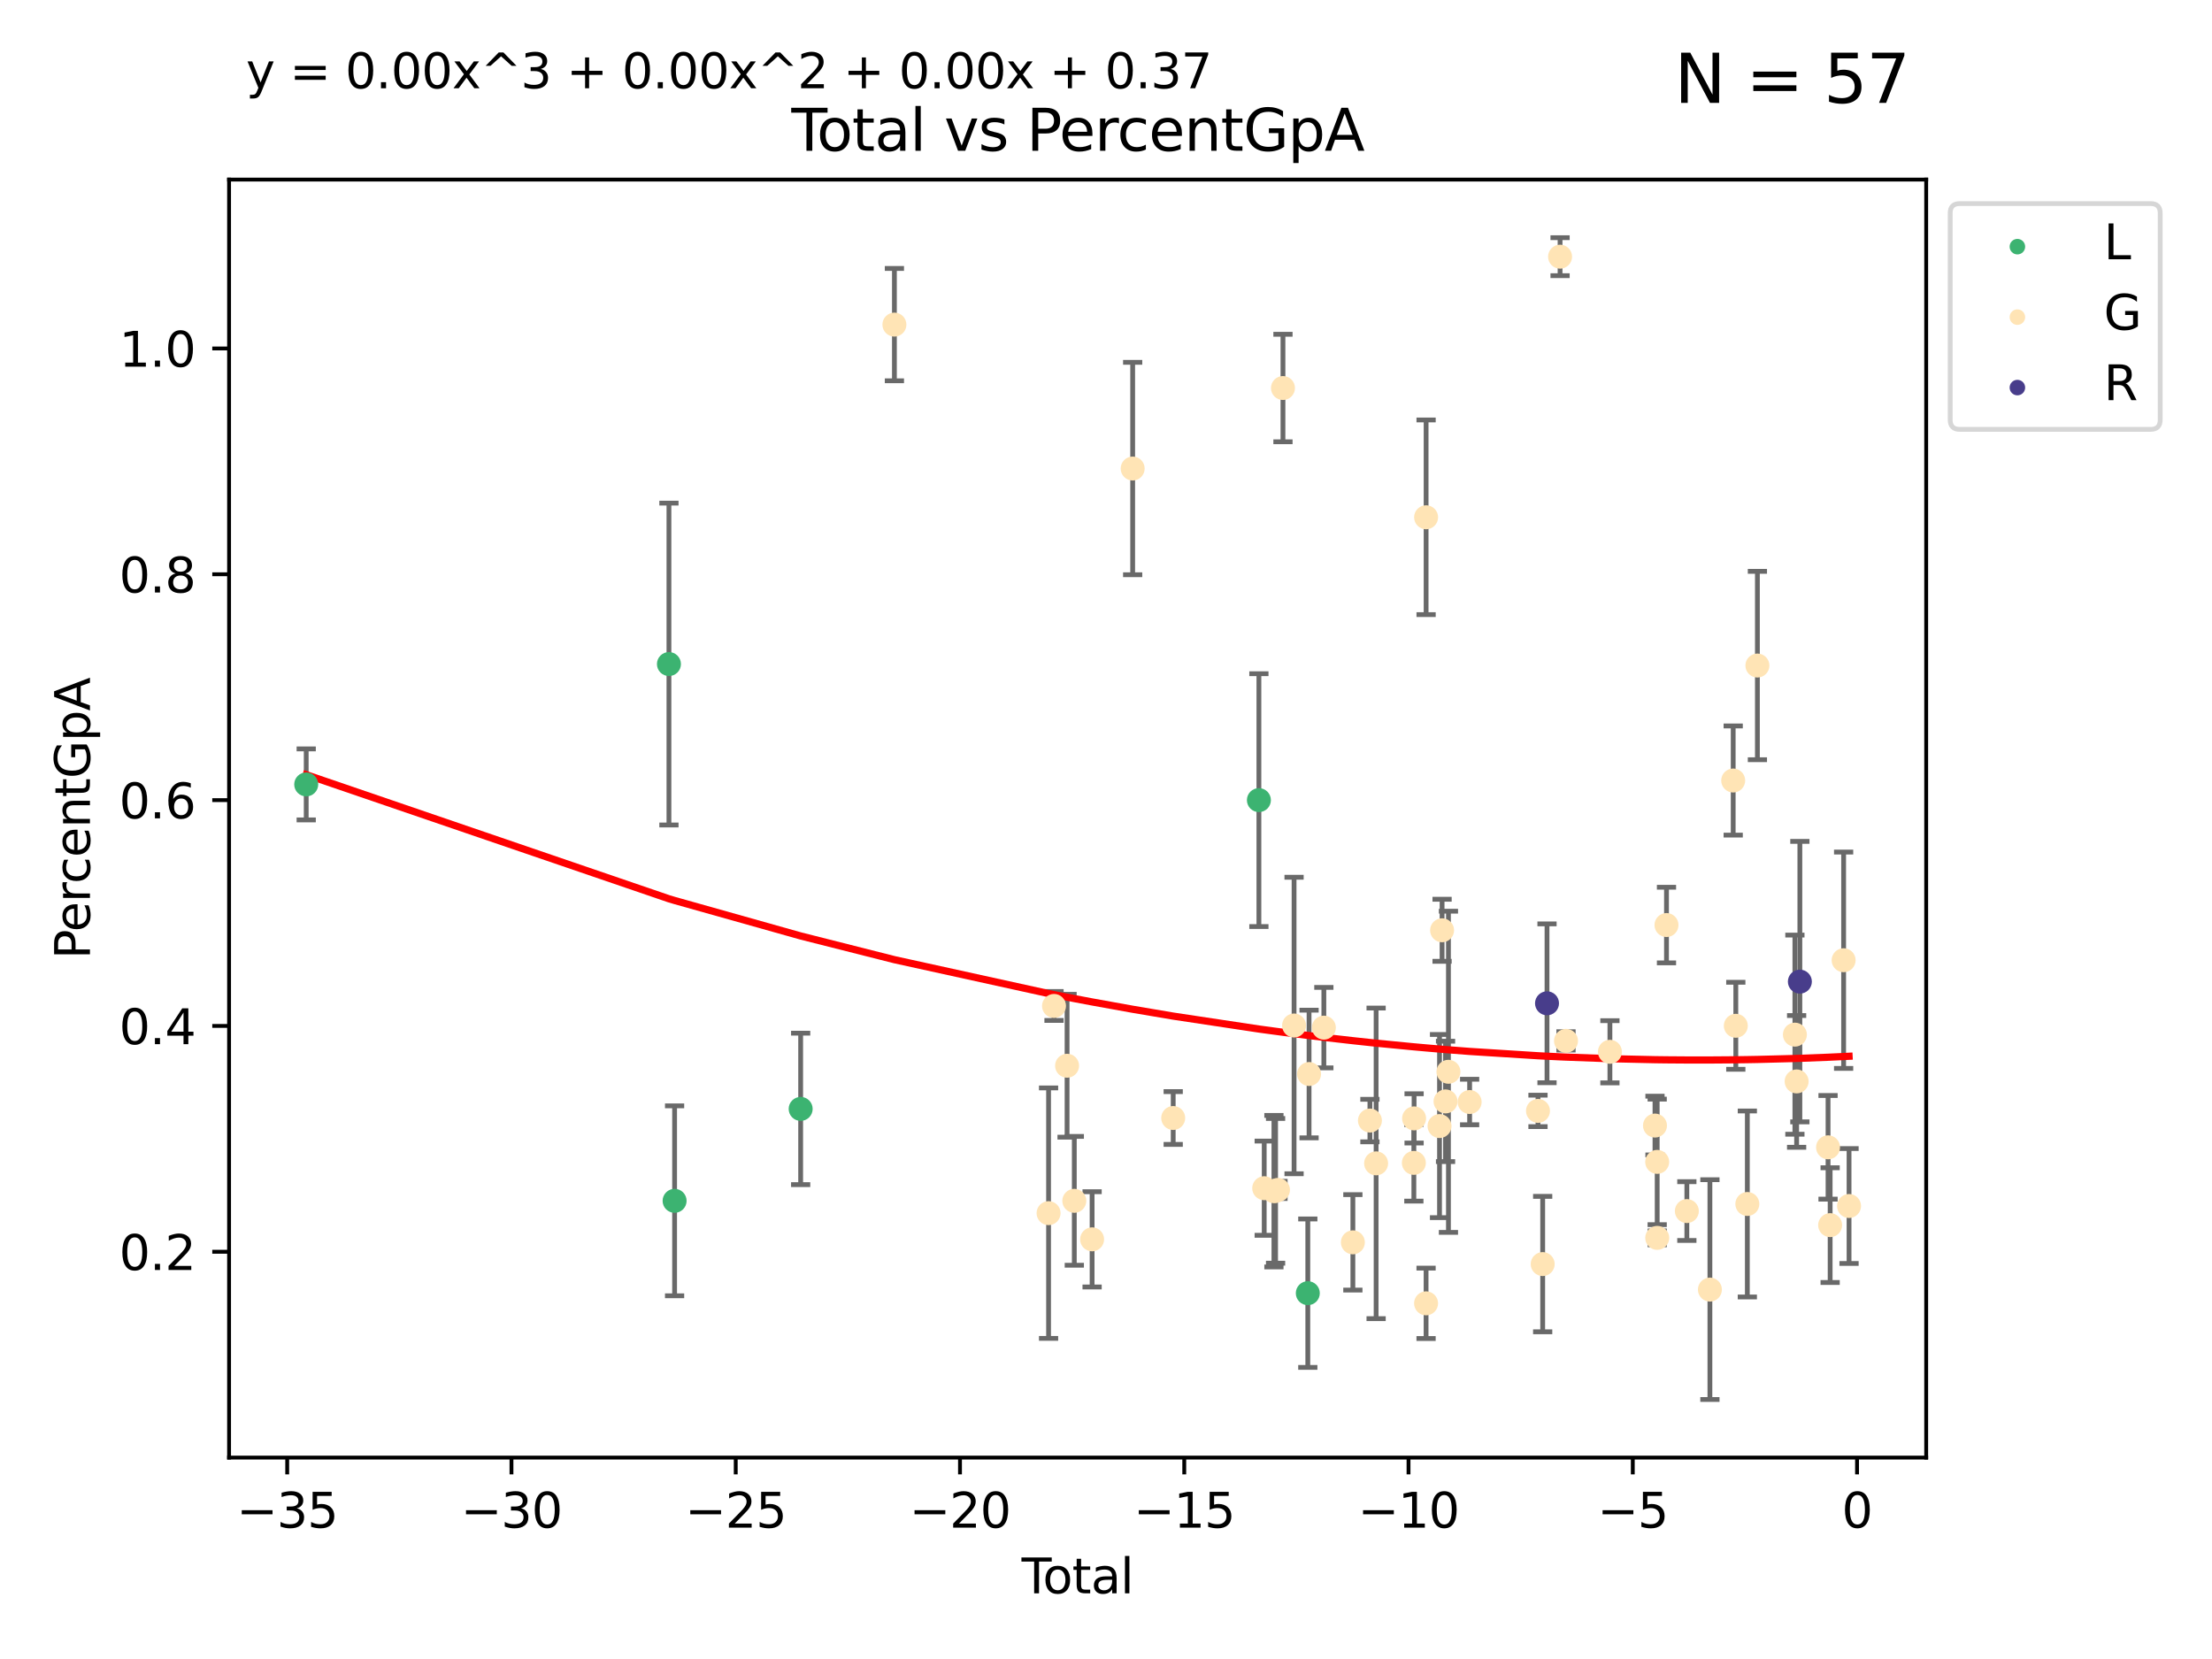 <?xml version="1.0" encoding="utf-8" standalone="no"?>
<!DOCTYPE svg PUBLIC "-//W3C//DTD SVG 1.1//EN"
  "http://www.w3.org/Graphics/SVG/1.1/DTD/svg11.dtd">
<svg xmlns:xlink="http://www.w3.org/1999/xlink" width="460.8pt" height="345.6pt" viewBox="0 0 460.8 345.6" xmlns="http://www.w3.org/2000/svg" version="1.1">
 <defs>
  <style type="text/css">*{stroke-linejoin: round; stroke-linecap: butt}</style>
 </defs>
 <g id="figure_1">
  <g id="patch_1">
   <path d="M 0 345.6 
L 460.8 345.6 
L 460.8 0 
L 0 0 
z
" style="fill: #ffffff"/>
  </g>
  <g id="axes_1">
   <g id="patch_2">
    <path d="M 47.72 303.64 
L 401.26 303.64 
L 401.26 37.411 
L 47.72 37.411 
z
" style="fill: #ffffff"/>
   </g>
   <g id="PathCollection_1">
    <defs>
     <path id="m7348d87222" d="M 0 1.118 
C 0.297 1.118 0.581 1 0.791 0.791 
C 1 0.581 1.118 0.297 1.118 0 
C 1.118 -0.297 1 -0.581 0.791 -0.791 
C 0.581 -1 0.297 -1.118 0 -1.118 
C -0.297 -1.118 -0.581 -1 -0.791 -0.791 
C -1 -0.581 -1.118 -0.297 -1.118 0 
C -1.118 0.297 -1 0.581 -0.791 0.791 
C -0.581 1 -0.297 1.118 0 1.118 
z
" style="stroke: #3cb371"/>
    </defs>
    <g clip-path="url(#p159e2eef5f)">
     <use xlink:href="#m7348d87222" x="63.79" y="163.407" style="fill: #3cb371; stroke: #3cb371"/>
     <use xlink:href="#m7348d87222" x="139.351" y="138.334" style="fill: #3cb371; stroke: #3cb371"/>
     <use xlink:href="#m7348d87222" x="140.531" y="250.154" style="fill: #3cb371; stroke: #3cb371"/>
     <use xlink:href="#m7348d87222" x="166.792" y="231.004" style="fill: #3cb371; stroke: #3cb371"/>
     <use xlink:href="#m7348d87222" x="262.252" y="166.679" style="fill: #3cb371; stroke: #3cb371"/>
     <use xlink:href="#m7348d87222" x="272.441" y="269.393" style="fill: #3cb371; stroke: #3cb371"/>
    </g>
   </g>
   <g id="PathCollection_2">
    <defs>
     <path id="mf8d0ee0dd1" d="M 0 1.118 
C 0.297 1.118 0.581 1 0.791 0.791 
C 1 0.581 1.118 0.297 1.118 0 
C 1.118 -0.297 1 -0.581 0.791 -0.791 
C 0.581 -1 0.297 -1.118 0 -1.118 
C -0.297 -1.118 -0.581 -1 -0.791 -0.791 
C -1 -0.581 -1.118 -0.297 -1.118 0 
C -1.118 0.297 -1 0.581 -0.791 0.791 
C -0.581 1 -0.297 1.118 0 1.118 
z
" style="stroke: #ffe4b5"/>
    </defs>
    <g clip-path="url(#p159e2eef5f)">
     <use xlink:href="#mf8d0ee0dd1" x="186.322" y="67.622" style="fill: #ffe4b5; stroke: #ffe4b5"/>
     <use xlink:href="#mf8d0ee0dd1" x="218.437" y="252.72" style="fill: #ffe4b5; stroke: #ffe4b5"/>
     <use xlink:href="#mf8d0ee0dd1" x="219.57" y="209.556" style="fill: #ffe4b5; stroke: #ffe4b5"/>
     <use xlink:href="#mf8d0ee0dd1" x="222.292" y="222.013" style="fill: #ffe4b5; stroke: #ffe4b5"/>
     <use xlink:href="#mf8d0ee0dd1" x="223.798" y="250.153" style="fill: #ffe4b5; stroke: #ffe4b5"/>
     <use xlink:href="#mf8d0ee0dd1" x="227.505" y="258.176" style="fill: #ffe4b5; stroke: #ffe4b5"/>
     <use xlink:href="#mf8d0ee0dd1" x="235.956" y="97.604" style="fill: #ffe4b5; stroke: #ffe4b5"/>
     <use xlink:href="#mf8d0ee0dd1" x="244.4" y="232.9" style="fill: #ffe4b5; stroke: #ffe4b5"/>
     <use xlink:href="#mf8d0ee0dd1" x="263.358" y="247.522" style="fill: #ffe4b5; stroke: #ffe4b5"/>
     <use xlink:href="#mf8d0ee0dd1" x="265.383" y="248.145" style="fill: #ffe4b5; stroke: #ffe4b5"/>
     <use xlink:href="#mf8d0ee0dd1" x="265.726" y="248.076" style="fill: #ffe4b5; stroke: #ffe4b5"/>
     <use xlink:href="#mf8d0ee0dd1" x="266.226" y="247.88" style="fill: #ffe4b5; stroke: #ffe4b5"/>
     <use xlink:href="#mf8d0ee0dd1" x="267.265" y="80.833" style="fill: #ffe4b5; stroke: #ffe4b5"/>
     <use xlink:href="#mf8d0ee0dd1" x="269.578" y="213.631" style="fill: #ffe4b5; stroke: #ffe4b5"/>
     <use xlink:href="#mf8d0ee0dd1" x="272.702" y="223.736" style="fill: #ffe4b5; stroke: #ffe4b5"/>
     <use xlink:href="#mf8d0ee0dd1" x="275.784" y="214.075" style="fill: #ffe4b5; stroke: #ffe4b5"/>
     <use xlink:href="#mf8d0ee0dd1" x="281.827" y="258.802" style="fill: #ffe4b5; stroke: #ffe4b5"/>
     <use xlink:href="#mf8d0ee0dd1" x="285.381" y="233.433" style="fill: #ffe4b5; stroke: #ffe4b5"/>
     <use xlink:href="#mf8d0ee0dd1" x="286.669" y="242.348" style="fill: #ffe4b5; stroke: #ffe4b5"/>
     <use xlink:href="#mf8d0ee0dd1" x="294.532" y="242.248" style="fill: #ffe4b5; stroke: #ffe4b5"/>
     <use xlink:href="#mf8d0ee0dd1" x="294.58" y="232.981" style="fill: #ffe4b5; stroke: #ffe4b5"/>
     <use xlink:href="#mf8d0ee0dd1" x="297.077" y="271.509" style="fill: #ffe4b5; stroke: #ffe4b5"/>
     <use xlink:href="#mf8d0ee0dd1" x="297.082" y="107.759" style="fill: #ffe4b5; stroke: #ffe4b5"/>
     <use xlink:href="#mf8d0ee0dd1" x="299.88" y="234.58" style="fill: #ffe4b5; stroke: #ffe4b5"/>
     <use xlink:href="#mf8d0ee0dd1" x="300.413" y="193.794" style="fill: #ffe4b5; stroke: #ffe4b5"/>
     <use xlink:href="#mf8d0ee0dd1" x="301.133" y="229.445" style="fill: #ffe4b5; stroke: #ffe4b5"/>
     <use xlink:href="#mf8d0ee0dd1" x="301.737" y="223.271" style="fill: #ffe4b5; stroke: #ffe4b5"/>
     <use xlink:href="#mf8d0ee0dd1" x="306.151" y="229.568" style="fill: #ffe4b5; stroke: #ffe4b5"/>
     <use xlink:href="#mf8d0ee0dd1" x="320.391" y="231.419" style="fill: #ffe4b5; stroke: #ffe4b5"/>
     <use xlink:href="#mf8d0ee0dd1" x="321.369" y="263.33" style="fill: #ffe4b5; stroke: #ffe4b5"/>
     <use xlink:href="#mf8d0ee0dd1" x="324.991" y="53.471" style="fill: #ffe4b5; stroke: #ffe4b5"/>
     <use xlink:href="#mf8d0ee0dd1" x="326.228" y="216.831" style="fill: #ffe4b5; stroke: #ffe4b5"/>
     <use xlink:href="#mf8d0ee0dd1" x="335.374" y="219.106" style="fill: #ffe4b5; stroke: #ffe4b5"/>
     <use xlink:href="#mf8d0ee0dd1" x="344.764" y="234.476" style="fill: #ffe4b5; stroke: #ffe4b5"/>
     <use xlink:href="#mf8d0ee0dd1" x="345.222" y="242.041" style="fill: #ffe4b5; stroke: #ffe4b5"/>
     <use xlink:href="#mf8d0ee0dd1" x="345.232" y="257.873" style="fill: #ffe4b5; stroke: #ffe4b5"/>
     <use xlink:href="#mf8d0ee0dd1" x="347.16" y="192.703" style="fill: #ffe4b5; stroke: #ffe4b5"/>
     <use xlink:href="#mf8d0ee0dd1" x="351.401" y="252.289" style="fill: #ffe4b5; stroke: #ffe4b5"/>
     <use xlink:href="#mf8d0ee0dd1" x="356.205" y="268.645" style="fill: #ffe4b5; stroke: #ffe4b5"/>
     <use xlink:href="#mf8d0ee0dd1" x="361.057" y="162.596" style="fill: #ffe4b5; stroke: #ffe4b5"/>
     <use xlink:href="#mf8d0ee0dd1" x="361.601" y="213.69" style="fill: #ffe4b5; stroke: #ffe4b5"/>
     <use xlink:href="#mf8d0ee0dd1" x="364.003" y="250.811" style="fill: #ffe4b5; stroke: #ffe4b5"/>
     <use xlink:href="#mf8d0ee0dd1" x="366.1" y="138.643" style="fill: #ffe4b5; stroke: #ffe4b5"/>
     <use xlink:href="#mf8d0ee0dd1" x="373.91" y="215.535" style="fill: #ffe4b5; stroke: #ffe4b5"/>
     <use xlink:href="#mf8d0ee0dd1" x="374.27" y="225.278" style="fill: #ffe4b5; stroke: #ffe4b5"/>
     <use xlink:href="#mf8d0ee0dd1" x="380.817" y="239.008" style="fill: #ffe4b5; stroke: #ffe4b5"/>
     <use xlink:href="#mf8d0ee0dd1" x="381.252" y="255.216" style="fill: #ffe4b5; stroke: #ffe4b5"/>
     <use xlink:href="#mf8d0ee0dd1" x="384.061" y="200.033" style="fill: #ffe4b5; stroke: #ffe4b5"/>
     <use xlink:href="#mf8d0ee0dd1" x="385.19" y="251.233" style="fill: #ffe4b5; stroke: #ffe4b5"/>
    </g>
   </g>
   <g id="PathCollection_3">
    <defs>
     <path id="m77df474f38" d="M 0 1.118 
C 0.297 1.118 0.581 1 0.791 0.791 
C 1 0.581 1.118 0.297 1.118 0 
C 1.118 -0.297 1 -0.581 0.791 -0.791 
C 0.581 -1 0.297 -1.118 0 -1.118 
C -0.297 -1.118 -0.581 -1 -0.791 -0.791 
C -1 -0.581 -1.118 -0.297 -1.118 0 
C -1.118 0.297 -1 0.581 -0.791 0.791 
C -0.581 1 -0.297 1.118 0 1.118 
z
" style="stroke: #483d8b"/>
    </defs>
    <g clip-path="url(#p159e2eef5f)">
     <use xlink:href="#m77df474f38" x="322.271" y="209.007" style="fill: #483d8b; stroke: #483d8b"/>
     <use xlink:href="#m77df474f38" x="374.946" y="204.49" style="fill: #483d8b; stroke: #483d8b"/>
    </g>
   </g>
   <g id="matplotlib.axis_1">
    <g id="xtick_1">
     <g id="line2d_1">
      <defs>
       <path id="m29ee436c93" d="M 0 0 
L 0 3.5 
" style="stroke: #000000; stroke-width: 0.8"/>
      </defs>
      <g>
       <use xlink:href="#m29ee436c93" x="59.83" y="303.64" style="stroke: #000000; stroke-width: 0.8"/>
      </g>
     </g>
     <g id="text_1">
      <!-- −35 -->
      <g transform="translate(49.278 318.238)scale(0.1 -0.1)">
       <defs>
        <path id="DejaVuSans-2212" d="M 678 2272 
L 4684 2272 
L 4684 1741 
L 678 1741 
L 678 2272 
z
" transform="scale(0.016)"/>
        <path id="DejaVuSans-33" d="M 2597 2516 
Q 3050 2419 3304 2112 
Q 3559 1806 3559 1356 
Q 3559 666 3084 287 
Q 2609 -91 1734 -91 
Q 1441 -91 1130 -33 
Q 819 25 488 141 
L 488 750 
Q 750 597 1062 519 
Q 1375 441 1716 441 
Q 2309 441 2620 675 
Q 2931 909 2931 1356 
Q 2931 1769 2642 2001 
Q 2353 2234 1838 2234 
L 1294 2234 
L 1294 2753 
L 1863 2753 
Q 2328 2753 2575 2939 
Q 2822 3125 2822 3475 
Q 2822 3834 2567 4026 
Q 2313 4219 1838 4219 
Q 1578 4219 1281 4162 
Q 984 4106 628 3988 
L 628 4550 
Q 988 4650 1302 4700 
Q 1616 4750 1894 4750 
Q 2613 4750 3031 4423 
Q 3450 4097 3450 3541 
Q 3450 3153 3228 2886 
Q 3006 2619 2597 2516 
z
" transform="scale(0.016)"/>
        <path id="DejaVuSans-35" d="M 691 4666 
L 3169 4666 
L 3169 4134 
L 1269 4134 
L 1269 2991 
Q 1406 3038 1543 3061 
Q 1681 3084 1819 3084 
Q 2600 3084 3056 2656 
Q 3513 2228 3513 1497 
Q 3513 744 3044 326 
Q 2575 -91 1722 -91 
Q 1428 -91 1123 -41 
Q 819 9 494 109 
L 494 744 
Q 775 591 1075 516 
Q 1375 441 1709 441 
Q 2250 441 2565 725 
Q 2881 1009 2881 1497 
Q 2881 1984 2565 2268 
Q 2250 2553 1709 2553 
Q 1456 2553 1204 2497 
Q 953 2441 691 2322 
L 691 4666 
z
" transform="scale(0.016)"/>
       </defs>
       <use xlink:href="#DejaVuSans-2212"/>
       <use xlink:href="#DejaVuSans-33" x="83.789"/>
       <use xlink:href="#DejaVuSans-35" x="147.412"/>
      </g>
     </g>
    </g>
    <g id="xtick_2">
     <g id="line2d_2">
      <g>
       <use xlink:href="#m29ee436c93" x="106.548" y="303.64" style="stroke: #000000; stroke-width: 0.8"/>
      </g>
     </g>
     <g id="text_2">
      <!-- −30 -->
      <g transform="translate(95.996 318.238)scale(0.1 -0.1)">
       <defs>
        <path id="DejaVuSans-30" d="M 2034 4250 
Q 1547 4250 1301 3770 
Q 1056 3291 1056 2328 
Q 1056 1369 1301 889 
Q 1547 409 2034 409 
Q 2525 409 2770 889 
Q 3016 1369 3016 2328 
Q 3016 3291 2770 3770 
Q 2525 4250 2034 4250 
z
M 2034 4750 
Q 2819 4750 3233 4129 
Q 3647 3509 3647 2328 
Q 3647 1150 3233 529 
Q 2819 -91 2034 -91 
Q 1250 -91 836 529 
Q 422 1150 422 2328 
Q 422 3509 836 4129 
Q 1250 4750 2034 4750 
z
" transform="scale(0.016)"/>
       </defs>
       <use xlink:href="#DejaVuSans-2212"/>
       <use xlink:href="#DejaVuSans-33" x="83.789"/>
       <use xlink:href="#DejaVuSans-30" x="147.412"/>
      </g>
     </g>
    </g>
    <g id="xtick_3">
     <g id="line2d_3">
      <g>
       <use xlink:href="#m29ee436c93" x="153.266" y="303.64" style="stroke: #000000; stroke-width: 0.8"/>
      </g>
     </g>
     <g id="text_3">
      <!-- −25 -->
      <g transform="translate(142.714 318.238)scale(0.1 -0.1)">
       <defs>
        <path id="DejaVuSans-32" d="M 1228 531 
L 3431 531 
L 3431 0 
L 469 0 
L 469 531 
Q 828 903 1448 1529 
Q 2069 2156 2228 2338 
Q 2531 2678 2651 2914 
Q 2772 3150 2772 3378 
Q 2772 3750 2511 3984 
Q 2250 4219 1831 4219 
Q 1534 4219 1204 4116 
Q 875 4013 500 3803 
L 500 4441 
Q 881 4594 1212 4672 
Q 1544 4750 1819 4750 
Q 2544 4750 2975 4387 
Q 3406 4025 3406 3419 
Q 3406 3131 3298 2873 
Q 3191 2616 2906 2266 
Q 2828 2175 2409 1742 
Q 1991 1309 1228 531 
z
" transform="scale(0.016)"/>
       </defs>
       <use xlink:href="#DejaVuSans-2212"/>
       <use xlink:href="#DejaVuSans-32" x="83.789"/>
       <use xlink:href="#DejaVuSans-35" x="147.412"/>
      </g>
     </g>
    </g>
    <g id="xtick_4">
     <g id="line2d_4">
      <g>
       <use xlink:href="#m29ee436c93" x="199.984" y="303.64" style="stroke: #000000; stroke-width: 0.8"/>
      </g>
     </g>
     <g id="text_4">
      <!-- −20 -->
      <g transform="translate(189.432 318.238)scale(0.1 -0.1)">
       <use xlink:href="#DejaVuSans-2212"/>
       <use xlink:href="#DejaVuSans-32" x="83.789"/>
       <use xlink:href="#DejaVuSans-30" x="147.412"/>
      </g>
     </g>
    </g>
    <g id="xtick_5">
     <g id="line2d_5">
      <g>
       <use xlink:href="#m29ee436c93" x="246.702" y="303.64" style="stroke: #000000; stroke-width: 0.8"/>
      </g>
     </g>
     <g id="text_5">
      <!-- −15 -->
      <g transform="translate(236.15 318.238)scale(0.1 -0.1)">
       <defs>
        <path id="DejaVuSans-31" d="M 794 531 
L 1825 531 
L 1825 4091 
L 703 3866 
L 703 4441 
L 1819 4666 
L 2450 4666 
L 2450 531 
L 3481 531 
L 3481 0 
L 794 0 
L 794 531 
z
" transform="scale(0.016)"/>
       </defs>
       <use xlink:href="#DejaVuSans-2212"/>
       <use xlink:href="#DejaVuSans-31" x="83.789"/>
       <use xlink:href="#DejaVuSans-35" x="147.412"/>
      </g>
     </g>
    </g>
    <g id="xtick_6">
     <g id="line2d_6">
      <g>
       <use xlink:href="#m29ee436c93" x="293.42" y="303.64" style="stroke: #000000; stroke-width: 0.8"/>
      </g>
     </g>
     <g id="text_6">
      <!-- −10 -->
      <g transform="translate(282.868 318.238)scale(0.1 -0.1)">
       <use xlink:href="#DejaVuSans-2212"/>
       <use xlink:href="#DejaVuSans-31" x="83.789"/>
       <use xlink:href="#DejaVuSans-30" x="147.412"/>
      </g>
     </g>
    </g>
    <g id="xtick_7">
     <g id="line2d_7">
      <g>
       <use xlink:href="#m29ee436c93" x="340.138" y="303.64" style="stroke: #000000; stroke-width: 0.8"/>
      </g>
     </g>
     <g id="text_7">
      <!-- −5 -->
      <g transform="translate(332.767 318.238)scale(0.1 -0.1)">
       <use xlink:href="#DejaVuSans-2212"/>
       <use xlink:href="#DejaVuSans-35" x="83.789"/>
      </g>
     </g>
    </g>
    <g id="xtick_8">
     <g id="line2d_8">
      <g>
       <use xlink:href="#m29ee436c93" x="386.856" y="303.64" style="stroke: #000000; stroke-width: 0.8"/>
      </g>
     </g>
     <g id="text_8">
      <!-- 0 -->
      <g transform="translate(383.674 318.238)scale(0.1 -0.1)">
       <use xlink:href="#DejaVuSans-30"/>
      </g>
     </g>
    </g>
    <g id="text_9">
     <!-- Total -->
     <g transform="translate(212.813 331.917)scale(0.1 -0.1)">
      <defs>
       <path id="DejaVuSans-54" d="M -19 4666 
L 3928 4666 
L 3928 4134 
L 2272 4134 
L 2272 0 
L 1638 0 
L 1638 4134 
L -19 4134 
L -19 4666 
z
" transform="scale(0.016)"/>
       <path id="DejaVuSans-6f" d="M 1959 3097 
Q 1497 3097 1228 2736 
Q 959 2375 959 1747 
Q 959 1119 1226 758 
Q 1494 397 1959 397 
Q 2419 397 2687 759 
Q 2956 1122 2956 1747 
Q 2956 2369 2687 2733 
Q 2419 3097 1959 3097 
z
M 1959 3584 
Q 2709 3584 3137 3096 
Q 3566 2609 3566 1747 
Q 3566 888 3137 398 
Q 2709 -91 1959 -91 
Q 1206 -91 779 398 
Q 353 888 353 1747 
Q 353 2609 779 3096 
Q 1206 3584 1959 3584 
z
" transform="scale(0.016)"/>
       <path id="DejaVuSans-74" d="M 1172 4494 
L 1172 3500 
L 2356 3500 
L 2356 3053 
L 1172 3053 
L 1172 1153 
Q 1172 725 1289 603 
Q 1406 481 1766 481 
L 2356 481 
L 2356 0 
L 1766 0 
Q 1100 0 847 248 
Q 594 497 594 1153 
L 594 3053 
L 172 3053 
L 172 3500 
L 594 3500 
L 594 4494 
L 1172 4494 
z
" transform="scale(0.016)"/>
       <path id="DejaVuSans-61" d="M 2194 1759 
Q 1497 1759 1228 1600 
Q 959 1441 959 1056 
Q 959 750 1161 570 
Q 1363 391 1709 391 
Q 2188 391 2477 730 
Q 2766 1069 2766 1631 
L 2766 1759 
L 2194 1759 
z
M 3341 1997 
L 3341 0 
L 2766 0 
L 2766 531 
Q 2569 213 2275 61 
Q 1981 -91 1556 -91 
Q 1019 -91 701 211 
Q 384 513 384 1019 
Q 384 1609 779 1909 
Q 1175 2209 1959 2209 
L 2766 2209 
L 2766 2266 
Q 2766 2663 2505 2880 
Q 2244 3097 1772 3097 
Q 1472 3097 1187 3025 
Q 903 2953 641 2809 
L 641 3341 
Q 956 3463 1253 3523 
Q 1550 3584 1831 3584 
Q 2591 3584 2966 3190 
Q 3341 2797 3341 1997 
z
" transform="scale(0.016)"/>
       <path id="DejaVuSans-6c" d="M 603 4863 
L 1178 4863 
L 1178 0 
L 603 0 
L 603 4863 
z
" transform="scale(0.016)"/>
      </defs>
      <use xlink:href="#DejaVuSans-54"/>
      <use xlink:href="#DejaVuSans-6f" x="44.084"/>
      <use xlink:href="#DejaVuSans-74" x="105.266"/>
      <use xlink:href="#DejaVuSans-61" x="144.475"/>
      <use xlink:href="#DejaVuSans-6c" x="205.754"/>
     </g>
    </g>
   </g>
   <g id="matplotlib.axis_2">
    <g id="ytick_1">
     <g id="line2d_9">
      <defs>
       <path id="m2da5eef92a" d="M 0 0 
L -3.5 0 
" style="stroke: #000000; stroke-width: 0.8"/>
      </defs>
      <g>
       <use xlink:href="#m2da5eef92a" x="47.72" y="260.763" style="stroke: #000000; stroke-width: 0.8"/>
      </g>
     </g>
     <g id="text_10">
      <!-- 0.2 -->
      <g transform="translate(24.817 264.562)scale(0.1 -0.1)">
       <defs>
        <path id="DejaVuSans-2e" d="M 684 794 
L 1344 794 
L 1344 0 
L 684 0 
L 684 794 
z
" transform="scale(0.016)"/>
       </defs>
       <use xlink:href="#DejaVuSans-30"/>
       <use xlink:href="#DejaVuSans-2e" x="63.623"/>
       <use xlink:href="#DejaVuSans-32" x="95.41"/>
      </g>
     </g>
    </g>
    <g id="ytick_2">
     <g id="line2d_10">
      <g>
       <use xlink:href="#m2da5eef92a" x="47.72" y="213.719" style="stroke: #000000; stroke-width: 0.8"/>
      </g>
     </g>
     <g id="text_11">
      <!-- 0.4 -->
      <g transform="translate(24.817 217.519)scale(0.1 -0.1)">
       <defs>
        <path id="DejaVuSans-34" d="M 2419 4116 
L 825 1625 
L 2419 1625 
L 2419 4116 
z
M 2253 4666 
L 3047 4666 
L 3047 1625 
L 3713 1625 
L 3713 1100 
L 3047 1100 
L 3047 0 
L 2419 0 
L 2419 1100 
L 313 1100 
L 313 1709 
L 2253 4666 
z
" transform="scale(0.016)"/>
       </defs>
       <use xlink:href="#DejaVuSans-30"/>
       <use xlink:href="#DejaVuSans-2e" x="63.623"/>
       <use xlink:href="#DejaVuSans-34" x="95.41"/>
      </g>
     </g>
    </g>
    <g id="ytick_3">
     <g id="line2d_11">
      <g>
       <use xlink:href="#m2da5eef92a" x="47.72" y="166.676" style="stroke: #000000; stroke-width: 0.8"/>
      </g>
     </g>
     <g id="text_12">
      <!-- 0.6 -->
      <g transform="translate(24.817 170.475)scale(0.1 -0.1)">
       <defs>
        <path id="DejaVuSans-36" d="M 2113 2584 
Q 1688 2584 1439 2293 
Q 1191 2003 1191 1497 
Q 1191 994 1439 701 
Q 1688 409 2113 409 
Q 2538 409 2786 701 
Q 3034 994 3034 1497 
Q 3034 2003 2786 2293 
Q 2538 2584 2113 2584 
z
M 3366 4563 
L 3366 3988 
Q 3128 4100 2886 4159 
Q 2644 4219 2406 4219 
Q 1781 4219 1451 3797 
Q 1122 3375 1075 2522 
Q 1259 2794 1537 2939 
Q 1816 3084 2150 3084 
Q 2853 3084 3261 2657 
Q 3669 2231 3669 1497 
Q 3669 778 3244 343 
Q 2819 -91 2113 -91 
Q 1303 -91 875 529 
Q 447 1150 447 2328 
Q 447 3434 972 4092 
Q 1497 4750 2381 4750 
Q 2619 4750 2861 4703 
Q 3103 4656 3366 4563 
z
" transform="scale(0.016)"/>
       </defs>
       <use xlink:href="#DejaVuSans-30"/>
       <use xlink:href="#DejaVuSans-2e" x="63.623"/>
       <use xlink:href="#DejaVuSans-36" x="95.41"/>
      </g>
     </g>
    </g>
    <g id="ytick_4">
     <g id="line2d_12">
      <g>
       <use xlink:href="#m2da5eef92a" x="47.72" y="119.632" style="stroke: #000000; stroke-width: 0.8"/>
      </g>
     </g>
     <g id="text_13">
      <!-- 0.8 -->
      <g transform="translate(24.817 123.431)scale(0.1 -0.1)">
       <defs>
        <path id="DejaVuSans-38" d="M 2034 2216 
Q 1584 2216 1326 1975 
Q 1069 1734 1069 1313 
Q 1069 891 1326 650 
Q 1584 409 2034 409 
Q 2484 409 2743 651 
Q 3003 894 3003 1313 
Q 3003 1734 2745 1975 
Q 2488 2216 2034 2216 
z
M 1403 2484 
Q 997 2584 770 2862 
Q 544 3141 544 3541 
Q 544 4100 942 4425 
Q 1341 4750 2034 4750 
Q 2731 4750 3128 4425 
Q 3525 4100 3525 3541 
Q 3525 3141 3298 2862 
Q 3072 2584 2669 2484 
Q 3125 2378 3379 2068 
Q 3634 1759 3634 1313 
Q 3634 634 3220 271 
Q 2806 -91 2034 -91 
Q 1263 -91 848 271 
Q 434 634 434 1313 
Q 434 1759 690 2068 
Q 947 2378 1403 2484 
z
M 1172 3481 
Q 1172 3119 1398 2916 
Q 1625 2713 2034 2713 
Q 2441 2713 2670 2916 
Q 2900 3119 2900 3481 
Q 2900 3844 2670 4047 
Q 2441 4250 2034 4250 
Q 1625 4250 1398 4047 
Q 1172 3844 1172 3481 
z
" transform="scale(0.016)"/>
       </defs>
       <use xlink:href="#DejaVuSans-30"/>
       <use xlink:href="#DejaVuSans-2e" x="63.623"/>
       <use xlink:href="#DejaVuSans-38" x="95.41"/>
      </g>
     </g>
    </g>
    <g id="ytick_5">
     <g id="line2d_13">
      <g>
       <use xlink:href="#m2da5eef92a" x="47.72" y="72.588" style="stroke: #000000; stroke-width: 0.8"/>
      </g>
     </g>
     <g id="text_14">
      <!-- 1.0 -->
      <g transform="translate(24.817 76.388)scale(0.1 -0.1)">
       <use xlink:href="#DejaVuSans-31"/>
       <use xlink:href="#DejaVuSans-2e" x="63.623"/>
       <use xlink:href="#DejaVuSans-30" x="95.41"/>
      </g>
     </g>
    </g>
    <g id="text_15">
     <!-- PercentGpA -->
     <g transform="translate(18.737 199.802)rotate(-90)scale(0.1 -0.1)">
      <defs>
       <path id="DejaVuSans-50" d="M 1259 4147 
L 1259 2394 
L 2053 2394 
Q 2494 2394 2734 2622 
Q 2975 2850 2975 3272 
Q 2975 3691 2734 3919 
Q 2494 4147 2053 4147 
L 1259 4147 
z
M 628 4666 
L 2053 4666 
Q 2838 4666 3239 4311 
Q 3641 3956 3641 3272 
Q 3641 2581 3239 2228 
Q 2838 1875 2053 1875 
L 1259 1875 
L 1259 0 
L 628 0 
L 628 4666 
z
" transform="scale(0.016)"/>
       <path id="DejaVuSans-65" d="M 3597 1894 
L 3597 1613 
L 953 1613 
Q 991 1019 1311 708 
Q 1631 397 2203 397 
Q 2534 397 2845 478 
Q 3156 559 3463 722 
L 3463 178 
Q 3153 47 2828 -22 
Q 2503 -91 2169 -91 
Q 1331 -91 842 396 
Q 353 884 353 1716 
Q 353 2575 817 3079 
Q 1281 3584 2069 3584 
Q 2775 3584 3186 3129 
Q 3597 2675 3597 1894 
z
M 3022 2063 
Q 3016 2534 2758 2815 
Q 2500 3097 2075 3097 
Q 1594 3097 1305 2825 
Q 1016 2553 972 2059 
L 3022 2063 
z
" transform="scale(0.016)"/>
       <path id="DejaVuSans-72" d="M 2631 2963 
Q 2534 3019 2420 3045 
Q 2306 3072 2169 3072 
Q 1681 3072 1420 2755 
Q 1159 2438 1159 1844 
L 1159 0 
L 581 0 
L 581 3500 
L 1159 3500 
L 1159 2956 
Q 1341 3275 1631 3429 
Q 1922 3584 2338 3584 
Q 2397 3584 2469 3576 
Q 2541 3569 2628 3553 
L 2631 2963 
z
" transform="scale(0.016)"/>
       <path id="DejaVuSans-63" d="M 3122 3366 
L 3122 2828 
Q 2878 2963 2633 3030 
Q 2388 3097 2138 3097 
Q 1578 3097 1268 2742 
Q 959 2388 959 1747 
Q 959 1106 1268 751 
Q 1578 397 2138 397 
Q 2388 397 2633 464 
Q 2878 531 3122 666 
L 3122 134 
Q 2881 22 2623 -34 
Q 2366 -91 2075 -91 
Q 1284 -91 818 406 
Q 353 903 353 1747 
Q 353 2603 823 3093 
Q 1294 3584 2113 3584 
Q 2378 3584 2631 3529 
Q 2884 3475 3122 3366 
z
" transform="scale(0.016)"/>
       <path id="DejaVuSans-6e" d="M 3513 2113 
L 3513 0 
L 2938 0 
L 2938 2094 
Q 2938 2591 2744 2837 
Q 2550 3084 2163 3084 
Q 1697 3084 1428 2787 
Q 1159 2491 1159 1978 
L 1159 0 
L 581 0 
L 581 3500 
L 1159 3500 
L 1159 2956 
Q 1366 3272 1645 3428 
Q 1925 3584 2291 3584 
Q 2894 3584 3203 3211 
Q 3513 2838 3513 2113 
z
" transform="scale(0.016)"/>
       <path id="DejaVuSans-47" d="M 3809 666 
L 3809 1919 
L 2778 1919 
L 2778 2438 
L 4434 2438 
L 4434 434 
Q 4069 175 3628 42 
Q 3188 -91 2688 -91 
Q 1594 -91 976 548 
Q 359 1188 359 2328 
Q 359 3472 976 4111 
Q 1594 4750 2688 4750 
Q 3144 4750 3555 4637 
Q 3966 4525 4313 4306 
L 4313 3634 
Q 3963 3931 3569 4081 
Q 3175 4231 2741 4231 
Q 1884 4231 1454 3753 
Q 1025 3275 1025 2328 
Q 1025 1384 1454 906 
Q 1884 428 2741 428 
Q 3075 428 3337 486 
Q 3600 544 3809 666 
z
" transform="scale(0.016)"/>
       <path id="DejaVuSans-70" d="M 1159 525 
L 1159 -1331 
L 581 -1331 
L 581 3500 
L 1159 3500 
L 1159 2969 
Q 1341 3281 1617 3432 
Q 1894 3584 2278 3584 
Q 2916 3584 3314 3078 
Q 3713 2572 3713 1747 
Q 3713 922 3314 415 
Q 2916 -91 2278 -91 
Q 1894 -91 1617 61 
Q 1341 213 1159 525 
z
M 3116 1747 
Q 3116 2381 2855 2742 
Q 2594 3103 2138 3103 
Q 1681 3103 1420 2742 
Q 1159 2381 1159 1747 
Q 1159 1113 1420 752 
Q 1681 391 2138 391 
Q 2594 391 2855 752 
Q 3116 1113 3116 1747 
z
" transform="scale(0.016)"/>
       <path id="DejaVuSans-41" d="M 2188 4044 
L 1331 1722 
L 3047 1722 
L 2188 4044 
z
M 1831 4666 
L 2547 4666 
L 4325 0 
L 3669 0 
L 3244 1197 
L 1141 1197 
L 716 0 
L 50 0 
L 1831 4666 
z
" transform="scale(0.016)"/>
      </defs>
      <use xlink:href="#DejaVuSans-50"/>
      <use xlink:href="#DejaVuSans-65" x="56.678"/>
      <use xlink:href="#DejaVuSans-72" x="118.201"/>
      <use xlink:href="#DejaVuSans-63" x="157.064"/>
      <use xlink:href="#DejaVuSans-65" x="212.045"/>
      <use xlink:href="#DejaVuSans-6e" x="273.568"/>
      <use xlink:href="#DejaVuSans-74" x="336.947"/>
      <use xlink:href="#DejaVuSans-47" x="376.156"/>
      <use xlink:href="#DejaVuSans-70" x="453.646"/>
      <use xlink:href="#DejaVuSans-41" x="517.123"/>
     </g>
    </g>
   </g>
   <g id="LineCollection_1">
    <path d="M 63.79 170.805 
L 63.79 156.009 
" clip-path="url(#p159e2eef5f)" style="fill: none; stroke: #696969"/>
    <path d="M 139.351 171.86 
L 139.351 104.808 
" clip-path="url(#p159e2eef5f)" style="fill: none; stroke: #696969"/>
    <path d="M 140.531 269.934 
L 140.531 230.373 
" clip-path="url(#p159e2eef5f)" style="fill: none; stroke: #696969"/>
    <path d="M 166.792 246.781 
L 166.792 215.227 
" clip-path="url(#p159e2eef5f)" style="fill: none; stroke: #696969"/>
    <path d="M 262.252 193.013 
L 262.252 140.344 
" clip-path="url(#p159e2eef5f)" style="fill: none; stroke: #696969"/>
    <path d="M 272.441 284.855 
L 272.441 253.931 
" clip-path="url(#p159e2eef5f)" style="fill: none; stroke: #696969"/>
   </g>
   <g id="line2d_14">
    <defs>
     <path id="m6970cd12d1" d="M 2 0 
L -2 -0 
" style="stroke: #696969"/>
    </defs>
    <g clip-path="url(#p159e2eef5f)">
     <use xlink:href="#m6970cd12d1" x="63.79" y="170.805" style="fill: #696969; stroke: #696969"/>
     <use xlink:href="#m6970cd12d1" x="139.351" y="171.86" style="fill: #696969; stroke: #696969"/>
     <use xlink:href="#m6970cd12d1" x="140.531" y="269.934" style="fill: #696969; stroke: #696969"/>
     <use xlink:href="#m6970cd12d1" x="166.792" y="246.781" style="fill: #696969; stroke: #696969"/>
     <use xlink:href="#m6970cd12d1" x="262.252" y="193.013" style="fill: #696969; stroke: #696969"/>
     <use xlink:href="#m6970cd12d1" x="272.441" y="284.855" style="fill: #696969; stroke: #696969"/>
    </g>
   </g>
   <g id="line2d_15">
    <g clip-path="url(#p159e2eef5f)">
     <use xlink:href="#m6970cd12d1" x="63.79" y="156.009" style="fill: #696969; stroke: #696969"/>
     <use xlink:href="#m6970cd12d1" x="139.351" y="104.808" style="fill: #696969; stroke: #696969"/>
     <use xlink:href="#m6970cd12d1" x="140.531" y="230.373" style="fill: #696969; stroke: #696969"/>
     <use xlink:href="#m6970cd12d1" x="166.792" y="215.227" style="fill: #696969; stroke: #696969"/>
     <use xlink:href="#m6970cd12d1" x="262.252" y="140.344" style="fill: #696969; stroke: #696969"/>
     <use xlink:href="#m6970cd12d1" x="272.441" y="253.931" style="fill: #696969; stroke: #696969"/>
    </g>
   </g>
   <g id="LineCollection_2">
    <path d="M 186.322 79.323 
L 186.322 55.921 
" clip-path="url(#p159e2eef5f)" style="fill: none; stroke: #696969"/>
    <path d="M 218.437 278.806 
L 218.437 226.633 
" clip-path="url(#p159e2eef5f)" style="fill: none; stroke: #696969"/>
    <path d="M 219.57 212.573 
L 219.57 206.539 
" clip-path="url(#p159e2eef5f)" style="fill: none; stroke: #696969"/>
    <path d="M 222.292 236.895 
L 222.292 207.131 
" clip-path="url(#p159e2eef5f)" style="fill: none; stroke: #696969"/>
    <path d="M 223.798 263.575 
L 223.798 236.731 
" clip-path="url(#p159e2eef5f)" style="fill: none; stroke: #696969"/>
    <path d="M 227.505 268.098 
L 227.505 248.254 
" clip-path="url(#p159e2eef5f)" style="fill: none; stroke: #696969"/>
    <path d="M 235.956 119.727 
L 235.956 75.48 
" clip-path="url(#p159e2eef5f)" style="fill: none; stroke: #696969"/>
    <path d="M 244.4 238.398 
L 244.4 227.403 
" clip-path="url(#p159e2eef5f)" style="fill: none; stroke: #696969"/>
    <path d="M 263.358 257.337 
L 263.358 237.706 
" clip-path="url(#p159e2eef5f)" style="fill: none; stroke: #696969"/>
    <path d="M 265.383 263.925 
L 265.383 232.365 
" clip-path="url(#p159e2eef5f)" style="fill: none; stroke: #696969"/>
    <path d="M 265.726 263.149 
L 265.726 233.003 
" clip-path="url(#p159e2eef5f)" style="fill: none; stroke: #696969"/>
    <path d="M 266.226 249.675 
L 266.226 246.084 
" clip-path="url(#p159e2eef5f)" style="fill: none; stroke: #696969"/>
    <path d="M 267.265 92.029 
L 267.265 69.636 
" clip-path="url(#p159e2eef5f)" style="fill: none; stroke: #696969"/>
    <path d="M 269.578 244.515 
L 269.578 182.747 
" clip-path="url(#p159e2eef5f)" style="fill: none; stroke: #696969"/>
    <path d="M 272.702 237.034 
L 272.702 210.438 
" clip-path="url(#p159e2eef5f)" style="fill: none; stroke: #696969"/>
    <path d="M 275.784 222.459 
L 275.784 205.691 
" clip-path="url(#p159e2eef5f)" style="fill: none; stroke: #696969"/>
    <path d="M 281.827 268.742 
L 281.827 248.861 
" clip-path="url(#p159e2eef5f)" style="fill: none; stroke: #696969"/>
    <path d="M 285.381 237.863 
L 285.381 229.003 
" clip-path="url(#p159e2eef5f)" style="fill: none; stroke: #696969"/>
    <path d="M 286.669 274.7 
L 286.669 209.995 
" clip-path="url(#p159e2eef5f)" style="fill: none; stroke: #696969"/>
    <path d="M 294.532 250.217 
L 294.532 234.278 
" clip-path="url(#p159e2eef5f)" style="fill: none; stroke: #696969"/>
    <path d="M 294.58 238.115 
L 294.58 227.846 
" clip-path="url(#p159e2eef5f)" style="fill: none; stroke: #696969"/>
    <path d="M 297.077 278.84 
L 297.077 264.177 
" clip-path="url(#p159e2eef5f)" style="fill: none; stroke: #696969"/>
    <path d="M 297.082 128.033 
L 297.082 87.485 
" clip-path="url(#p159e2eef5f)" style="fill: none; stroke: #696969"/>
    <path d="M 299.88 253.657 
L 299.88 215.503 
" clip-path="url(#p159e2eef5f)" style="fill: none; stroke: #696969"/>
    <path d="M 300.413 200.258 
L 300.413 187.331 
" clip-path="url(#p159e2eef5f)" style="fill: none; stroke: #696969"/>
    <path d="M 301.133 241.984 
L 301.133 216.905 
" clip-path="url(#p159e2eef5f)" style="fill: none; stroke: #696969"/>
    <path d="M 301.737 256.725 
L 301.737 189.816 
" clip-path="url(#p159e2eef5f)" style="fill: none; stroke: #696969"/>
    <path d="M 306.151 234.306 
L 306.151 224.829 
" clip-path="url(#p159e2eef5f)" style="fill: none; stroke: #696969"/>
    <path d="M 320.391 234.691 
L 320.391 228.147 
" clip-path="url(#p159e2eef5f)" style="fill: none; stroke: #696969"/>
    <path d="M 321.369 277.437 
L 321.369 249.224 
" clip-path="url(#p159e2eef5f)" style="fill: none; stroke: #696969"/>
    <path d="M 324.991 57.429 
L 324.991 49.513 
" clip-path="url(#p159e2eef5f)" style="fill: none; stroke: #696969"/>
    <path d="M 326.228 218.74 
L 326.228 214.922 
" clip-path="url(#p159e2eef5f)" style="fill: none; stroke: #696969"/>
    <path d="M 335.374 225.583 
L 335.374 212.628 
" clip-path="url(#p159e2eef5f)" style="fill: none; stroke: #696969"/>
    <path d="M 344.764 240.599 
L 344.764 228.353 
" clip-path="url(#p159e2eef5f)" style="fill: none; stroke: #696969"/>
    <path d="M 345.222 255.114 
L 345.222 228.967 
" clip-path="url(#p159e2eef5f)" style="fill: none; stroke: #696969"/>
    <path d="M 345.232 259.32 
L 345.232 256.427 
" clip-path="url(#p159e2eef5f)" style="fill: none; stroke: #696969"/>
    <path d="M 347.16 200.579 
L 347.16 184.828 
" clip-path="url(#p159e2eef5f)" style="fill: none; stroke: #696969"/>
    <path d="M 351.401 258.411 
L 351.401 246.166 
" clip-path="url(#p159e2eef5f)" style="fill: none; stroke: #696969"/>
    <path d="M 356.205 291.539 
L 356.205 245.752 
" clip-path="url(#p159e2eef5f)" style="fill: none; stroke: #696969"/>
    <path d="M 361.057 173.965 
L 361.057 151.228 
" clip-path="url(#p159e2eef5f)" style="fill: none; stroke: #696969"/>
    <path d="M 361.601 222.753 
L 361.601 204.628 
" clip-path="url(#p159e2eef5f)" style="fill: none; stroke: #696969"/>
    <path d="M 364.003 270.183 
L 364.003 231.439 
" clip-path="url(#p159e2eef5f)" style="fill: none; stroke: #696969"/>
    <path d="M 366.1 158.266 
L 366.1 119.021 
" clip-path="url(#p159e2eef5f)" style="fill: none; stroke: #696969"/>
    <path d="M 373.91 236.276 
L 373.91 194.793 
" clip-path="url(#p159e2eef5f)" style="fill: none; stroke: #696969"/>
    <path d="M 374.27 239.002 
L 374.27 211.553 
" clip-path="url(#p159e2eef5f)" style="fill: none; stroke: #696969"/>
    <path d="M 380.817 249.805 
L 380.817 228.211 
" clip-path="url(#p159e2eef5f)" style="fill: none; stroke: #696969"/>
    <path d="M 381.252 267.165 
L 381.252 243.267 
" clip-path="url(#p159e2eef5f)" style="fill: none; stroke: #696969"/>
    <path d="M 384.061 222.565 
L 384.061 177.5 
" clip-path="url(#p159e2eef5f)" style="fill: none; stroke: #696969"/>
    <path d="M 385.19 263.203 
L 385.19 239.263 
" clip-path="url(#p159e2eef5f)" style="fill: none; stroke: #696969"/>
   </g>
   <g id="line2d_16">
    <g clip-path="url(#p159e2eef5f)">
     <use xlink:href="#m6970cd12d1" x="186.322" y="79.323" style="fill: #696969; stroke: #696969"/>
     <use xlink:href="#m6970cd12d1" x="218.437" y="278.806" style="fill: #696969; stroke: #696969"/>
     <use xlink:href="#m6970cd12d1" x="219.57" y="212.573" style="fill: #696969; stroke: #696969"/>
     <use xlink:href="#m6970cd12d1" x="222.292" y="236.895" style="fill: #696969; stroke: #696969"/>
     <use xlink:href="#m6970cd12d1" x="223.798" y="263.575" style="fill: #696969; stroke: #696969"/>
     <use xlink:href="#m6970cd12d1" x="227.505" y="268.098" style="fill: #696969; stroke: #696969"/>
     <use xlink:href="#m6970cd12d1" x="235.956" y="119.727" style="fill: #696969; stroke: #696969"/>
     <use xlink:href="#m6970cd12d1" x="244.4" y="238.398" style="fill: #696969; stroke: #696969"/>
     <use xlink:href="#m6970cd12d1" x="263.358" y="257.337" style="fill: #696969; stroke: #696969"/>
     <use xlink:href="#m6970cd12d1" x="265.383" y="263.925" style="fill: #696969; stroke: #696969"/>
     <use xlink:href="#m6970cd12d1" x="265.726" y="263.149" style="fill: #696969; stroke: #696969"/>
     <use xlink:href="#m6970cd12d1" x="266.226" y="249.675" style="fill: #696969; stroke: #696969"/>
     <use xlink:href="#m6970cd12d1" x="267.265" y="92.029" style="fill: #696969; stroke: #696969"/>
     <use xlink:href="#m6970cd12d1" x="269.578" y="244.515" style="fill: #696969; stroke: #696969"/>
     <use xlink:href="#m6970cd12d1" x="272.702" y="237.034" style="fill: #696969; stroke: #696969"/>
     <use xlink:href="#m6970cd12d1" x="275.784" y="222.459" style="fill: #696969; stroke: #696969"/>
     <use xlink:href="#m6970cd12d1" x="281.827" y="268.742" style="fill: #696969; stroke: #696969"/>
     <use xlink:href="#m6970cd12d1" x="285.381" y="237.863" style="fill: #696969; stroke: #696969"/>
     <use xlink:href="#m6970cd12d1" x="286.669" y="274.7" style="fill: #696969; stroke: #696969"/>
     <use xlink:href="#m6970cd12d1" x="294.532" y="250.217" style="fill: #696969; stroke: #696969"/>
     <use xlink:href="#m6970cd12d1" x="294.58" y="238.115" style="fill: #696969; stroke: #696969"/>
     <use xlink:href="#m6970cd12d1" x="297.077" y="278.84" style="fill: #696969; stroke: #696969"/>
     <use xlink:href="#m6970cd12d1" x="297.082" y="128.033" style="fill: #696969; stroke: #696969"/>
     <use xlink:href="#m6970cd12d1" x="299.88" y="253.657" style="fill: #696969; stroke: #696969"/>
     <use xlink:href="#m6970cd12d1" x="300.413" y="200.258" style="fill: #696969; stroke: #696969"/>
     <use xlink:href="#m6970cd12d1" x="301.133" y="241.984" style="fill: #696969; stroke: #696969"/>
     <use xlink:href="#m6970cd12d1" x="301.737" y="256.725" style="fill: #696969; stroke: #696969"/>
     <use xlink:href="#m6970cd12d1" x="306.151" y="234.306" style="fill: #696969; stroke: #696969"/>
     <use xlink:href="#m6970cd12d1" x="320.391" y="234.691" style="fill: #696969; stroke: #696969"/>
     <use xlink:href="#m6970cd12d1" x="321.369" y="277.437" style="fill: #696969; stroke: #696969"/>
     <use xlink:href="#m6970cd12d1" x="324.991" y="57.429" style="fill: #696969; stroke: #696969"/>
     <use xlink:href="#m6970cd12d1" x="326.228" y="218.74" style="fill: #696969; stroke: #696969"/>
     <use xlink:href="#m6970cd12d1" x="335.374" y="225.583" style="fill: #696969; stroke: #696969"/>
     <use xlink:href="#m6970cd12d1" x="344.764" y="240.599" style="fill: #696969; stroke: #696969"/>
     <use xlink:href="#m6970cd12d1" x="345.222" y="255.114" style="fill: #696969; stroke: #696969"/>
     <use xlink:href="#m6970cd12d1" x="345.232" y="259.32" style="fill: #696969; stroke: #696969"/>
     <use xlink:href="#m6970cd12d1" x="347.16" y="200.579" style="fill: #696969; stroke: #696969"/>
     <use xlink:href="#m6970cd12d1" x="351.401" y="258.411" style="fill: #696969; stroke: #696969"/>
     <use xlink:href="#m6970cd12d1" x="356.205" y="291.539" style="fill: #696969; stroke: #696969"/>
     <use xlink:href="#m6970cd12d1" x="361.057" y="173.965" style="fill: #696969; stroke: #696969"/>
     <use xlink:href="#m6970cd12d1" x="361.601" y="222.753" style="fill: #696969; stroke: #696969"/>
     <use xlink:href="#m6970cd12d1" x="364.003" y="270.183" style="fill: #696969; stroke: #696969"/>
     <use xlink:href="#m6970cd12d1" x="366.1" y="158.266" style="fill: #696969; stroke: #696969"/>
     <use xlink:href="#m6970cd12d1" x="373.91" y="236.276" style="fill: #696969; stroke: #696969"/>
     <use xlink:href="#m6970cd12d1" x="374.27" y="239.002" style="fill: #696969; stroke: #696969"/>
     <use xlink:href="#m6970cd12d1" x="380.817" y="249.805" style="fill: #696969; stroke: #696969"/>
     <use xlink:href="#m6970cd12d1" x="381.252" y="267.165" style="fill: #696969; stroke: #696969"/>
     <use xlink:href="#m6970cd12d1" x="384.061" y="222.565" style="fill: #696969; stroke: #696969"/>
     <use xlink:href="#m6970cd12d1" x="385.19" y="263.203" style="fill: #696969; stroke: #696969"/>
    </g>
   </g>
   <g id="line2d_17">
    <g clip-path="url(#p159e2eef5f)">
     <use xlink:href="#m6970cd12d1" x="186.322" y="55.921" style="fill: #696969; stroke: #696969"/>
     <use xlink:href="#m6970cd12d1" x="218.437" y="226.633" style="fill: #696969; stroke: #696969"/>
     <use xlink:href="#m6970cd12d1" x="219.57" y="206.539" style="fill: #696969; stroke: #696969"/>
     <use xlink:href="#m6970cd12d1" x="222.292" y="207.131" style="fill: #696969; stroke: #696969"/>
     <use xlink:href="#m6970cd12d1" x="223.798" y="236.731" style="fill: #696969; stroke: #696969"/>
     <use xlink:href="#m6970cd12d1" x="227.505" y="248.254" style="fill: #696969; stroke: #696969"/>
     <use xlink:href="#m6970cd12d1" x="235.956" y="75.48" style="fill: #696969; stroke: #696969"/>
     <use xlink:href="#m6970cd12d1" x="244.4" y="227.403" style="fill: #696969; stroke: #696969"/>
     <use xlink:href="#m6970cd12d1" x="263.358" y="237.706" style="fill: #696969; stroke: #696969"/>
     <use xlink:href="#m6970cd12d1" x="265.383" y="232.365" style="fill: #696969; stroke: #696969"/>
     <use xlink:href="#m6970cd12d1" x="265.726" y="233.003" style="fill: #696969; stroke: #696969"/>
     <use xlink:href="#m6970cd12d1" x="266.226" y="246.084" style="fill: #696969; stroke: #696969"/>
     <use xlink:href="#m6970cd12d1" x="267.265" y="69.636" style="fill: #696969; stroke: #696969"/>
     <use xlink:href="#m6970cd12d1" x="269.578" y="182.747" style="fill: #696969; stroke: #696969"/>
     <use xlink:href="#m6970cd12d1" x="272.702" y="210.438" style="fill: #696969; stroke: #696969"/>
     <use xlink:href="#m6970cd12d1" x="275.784" y="205.691" style="fill: #696969; stroke: #696969"/>
     <use xlink:href="#m6970cd12d1" x="281.827" y="248.861" style="fill: #696969; stroke: #696969"/>
     <use xlink:href="#m6970cd12d1" x="285.381" y="229.003" style="fill: #696969; stroke: #696969"/>
     <use xlink:href="#m6970cd12d1" x="286.669" y="209.995" style="fill: #696969; stroke: #696969"/>
     <use xlink:href="#m6970cd12d1" x="294.532" y="234.278" style="fill: #696969; stroke: #696969"/>
     <use xlink:href="#m6970cd12d1" x="294.58" y="227.846" style="fill: #696969; stroke: #696969"/>
     <use xlink:href="#m6970cd12d1" x="297.077" y="264.177" style="fill: #696969; stroke: #696969"/>
     <use xlink:href="#m6970cd12d1" x="297.082" y="87.485" style="fill: #696969; stroke: #696969"/>
     <use xlink:href="#m6970cd12d1" x="299.88" y="215.503" style="fill: #696969; stroke: #696969"/>
     <use xlink:href="#m6970cd12d1" x="300.413" y="187.331" style="fill: #696969; stroke: #696969"/>
     <use xlink:href="#m6970cd12d1" x="301.133" y="216.905" style="fill: #696969; stroke: #696969"/>
     <use xlink:href="#m6970cd12d1" x="301.737" y="189.816" style="fill: #696969; stroke: #696969"/>
     <use xlink:href="#m6970cd12d1" x="306.151" y="224.829" style="fill: #696969; stroke: #696969"/>
     <use xlink:href="#m6970cd12d1" x="320.391" y="228.147" style="fill: #696969; stroke: #696969"/>
     <use xlink:href="#m6970cd12d1" x="321.369" y="249.224" style="fill: #696969; stroke: #696969"/>
     <use xlink:href="#m6970cd12d1" x="324.991" y="49.513" style="fill: #696969; stroke: #696969"/>
     <use xlink:href="#m6970cd12d1" x="326.228" y="214.922" style="fill: #696969; stroke: #696969"/>
     <use xlink:href="#m6970cd12d1" x="335.374" y="212.628" style="fill: #696969; stroke: #696969"/>
     <use xlink:href="#m6970cd12d1" x="344.764" y="228.353" style="fill: #696969; stroke: #696969"/>
     <use xlink:href="#m6970cd12d1" x="345.222" y="228.967" style="fill: #696969; stroke: #696969"/>
     <use xlink:href="#m6970cd12d1" x="345.232" y="256.427" style="fill: #696969; stroke: #696969"/>
     <use xlink:href="#m6970cd12d1" x="347.16" y="184.828" style="fill: #696969; stroke: #696969"/>
     <use xlink:href="#m6970cd12d1" x="351.401" y="246.166" style="fill: #696969; stroke: #696969"/>
     <use xlink:href="#m6970cd12d1" x="356.205" y="245.752" style="fill: #696969; stroke: #696969"/>
     <use xlink:href="#m6970cd12d1" x="361.057" y="151.228" style="fill: #696969; stroke: #696969"/>
     <use xlink:href="#m6970cd12d1" x="361.601" y="204.628" style="fill: #696969; stroke: #696969"/>
     <use xlink:href="#m6970cd12d1" x="364.003" y="231.439" style="fill: #696969; stroke: #696969"/>
     <use xlink:href="#m6970cd12d1" x="366.1" y="119.021" style="fill: #696969; stroke: #696969"/>
     <use xlink:href="#m6970cd12d1" x="373.91" y="194.793" style="fill: #696969; stroke: #696969"/>
     <use xlink:href="#m6970cd12d1" x="374.27" y="211.553" style="fill: #696969; stroke: #696969"/>
     <use xlink:href="#m6970cd12d1" x="380.817" y="228.211" style="fill: #696969; stroke: #696969"/>
     <use xlink:href="#m6970cd12d1" x="381.252" y="243.267" style="fill: #696969; stroke: #696969"/>
     <use xlink:href="#m6970cd12d1" x="384.061" y="177.5" style="fill: #696969; stroke: #696969"/>
     <use xlink:href="#m6970cd12d1" x="385.19" y="239.263" style="fill: #696969; stroke: #696969"/>
    </g>
   </g>
   <g id="LineCollection_3">
    <path d="M 322.271 225.556 
L 322.271 192.458 
" clip-path="url(#p159e2eef5f)" style="fill: none; stroke: #696969"/>
    <path d="M 374.946 233.705 
L 374.946 175.275 
" clip-path="url(#p159e2eef5f)" style="fill: none; stroke: #696969"/>
   </g>
   <g id="line2d_18">
    <g clip-path="url(#p159e2eef5f)">
     <use xlink:href="#m6970cd12d1" x="322.271" y="225.556" style="fill: #696969; stroke: #696969"/>
     <use xlink:href="#m6970cd12d1" x="374.946" y="233.705" style="fill: #696969; stroke: #696969"/>
    </g>
   </g>
   <g id="line2d_19">
    <g clip-path="url(#p159e2eef5f)">
     <use xlink:href="#m6970cd12d1" x="322.271" y="192.458" style="fill: #696969; stroke: #696969"/>
     <use xlink:href="#m6970cd12d1" x="374.946" y="175.275" style="fill: #696969; stroke: #696969"/>
    </g>
   </g>
   <g id="line2d_20">
    <path d="M 63.79 161.382 
L 139.351 187.234 
L 140.531 187.586 
L 166.792 194.977 
L 186.322 199.918 
L 218.437 206.976 
L 219.57 207.2 
L 222.292 207.731 
L 223.798 208.021 
L 227.505 208.721 
L 235.956 210.247 
L 244.4 211.674 
L 262.252 214.364 
L 263.358 214.516 
L 265.383 214.79 
L 265.726 214.835 
L 266.226 214.902 
L 267.265 215.039 
L 269.578 215.338 
L 272.441 215.697 
L 272.702 215.729 
L 275.784 216.102 
L 281.827 216.793 
L 285.381 217.174 
L 286.669 217.308 
L 294.532 218.072 
L 294.58 218.076 
L 297.077 218.299 
L 297.082 218.3 
L 299.88 218.539 
L 300.413 218.583 
L 301.133 218.642 
L 301.737 218.691 
L 306.151 219.032 
L 320.391 219.932 
L 321.369 219.983 
L 322.271 220.028 
L 324.991 220.157 
L 326.228 220.212 
L 335.374 220.545 
L 344.764 220.751 
L 345.222 220.758 
L 345.232 220.758 
L 347.16 220.782 
L 351.401 220.813 
L 356.205 220.815 
L 361.057 220.779 
L 361.601 220.773 
L 364.003 220.739 
L 366.1 220.702 
L 373.91 220.502 
L 374.27 220.49 
L 374.946 220.468 
L 380.817 220.242 
L 381.252 220.223 
L 384.061 220.093 
L 385.19 220.037 
" clip-path="url(#p159e2eef5f)" style="fill: none; stroke: #ff0000; stroke-width: 1.5; stroke-linecap: square"/>
   </g>
   <g id="line2d_21">
    <defs>
     <path id="m2ef5e44784" d="M 0 2 
C 0.53 2 1.039 1.789 1.414 1.414 
C 1.789 1.039 2 0.53 2 0 
C 2 -0.53 1.789 -1.039 1.414 -1.414 
C 1.039 -1.789 0.53 -2 0 -2 
C -0.53 -2 -1.039 -1.789 -1.414 -1.414 
C -1.789 -1.039 -2 -0.53 -2 0 
C -2 0.53 -1.789 1.039 -1.414 1.414 
C -1.039 1.789 -0.53 2 0 2 
z
" style="stroke: #3cb371"/>
    </defs>
    <g clip-path="url(#p159e2eef5f)">
     <use xlink:href="#m2ef5e44784" x="63.79" y="163.407" style="fill: #3cb371; stroke: #3cb371"/>
     <use xlink:href="#m2ef5e44784" x="139.351" y="138.334" style="fill: #3cb371; stroke: #3cb371"/>
     <use xlink:href="#m2ef5e44784" x="140.531" y="250.154" style="fill: #3cb371; stroke: #3cb371"/>
     <use xlink:href="#m2ef5e44784" x="166.792" y="231.004" style="fill: #3cb371; stroke: #3cb371"/>
     <use xlink:href="#m2ef5e44784" x="262.252" y="166.679" style="fill: #3cb371; stroke: #3cb371"/>
     <use xlink:href="#m2ef5e44784" x="272.441" y="269.393" style="fill: #3cb371; stroke: #3cb371"/>
    </g>
   </g>
   <g id="line2d_22">
    <defs>
     <path id="mde82867c7b" d="M 0 2 
C 0.53 2 1.039 1.789 1.414 1.414 
C 1.789 1.039 2 0.53 2 0 
C 2 -0.53 1.789 -1.039 1.414 -1.414 
C 1.039 -1.789 0.53 -2 0 -2 
C -0.53 -2 -1.039 -1.789 -1.414 -1.414 
C -1.789 -1.039 -2 -0.53 -2 0 
C -2 0.53 -1.789 1.039 -1.414 1.414 
C -1.039 1.789 -0.53 2 0 2 
z
" style="stroke: #ffe4b5"/>
    </defs>
    <g clip-path="url(#p159e2eef5f)">
     <use xlink:href="#mde82867c7b" x="186.322" y="67.622" style="fill: #ffe4b5; stroke: #ffe4b5"/>
     <use xlink:href="#mde82867c7b" x="218.437" y="252.72" style="fill: #ffe4b5; stroke: #ffe4b5"/>
     <use xlink:href="#mde82867c7b" x="219.57" y="209.556" style="fill: #ffe4b5; stroke: #ffe4b5"/>
     <use xlink:href="#mde82867c7b" x="222.292" y="222.013" style="fill: #ffe4b5; stroke: #ffe4b5"/>
     <use xlink:href="#mde82867c7b" x="223.798" y="250.153" style="fill: #ffe4b5; stroke: #ffe4b5"/>
     <use xlink:href="#mde82867c7b" x="227.505" y="258.176" style="fill: #ffe4b5; stroke: #ffe4b5"/>
     <use xlink:href="#mde82867c7b" x="235.956" y="97.604" style="fill: #ffe4b5; stroke: #ffe4b5"/>
     <use xlink:href="#mde82867c7b" x="244.4" y="232.9" style="fill: #ffe4b5; stroke: #ffe4b5"/>
     <use xlink:href="#mde82867c7b" x="263.358" y="247.522" style="fill: #ffe4b5; stroke: #ffe4b5"/>
     <use xlink:href="#mde82867c7b" x="265.383" y="248.145" style="fill: #ffe4b5; stroke: #ffe4b5"/>
     <use xlink:href="#mde82867c7b" x="265.726" y="248.076" style="fill: #ffe4b5; stroke: #ffe4b5"/>
     <use xlink:href="#mde82867c7b" x="266.226" y="247.88" style="fill: #ffe4b5; stroke: #ffe4b5"/>
     <use xlink:href="#mde82867c7b" x="267.265" y="80.833" style="fill: #ffe4b5; stroke: #ffe4b5"/>
     <use xlink:href="#mde82867c7b" x="269.578" y="213.631" style="fill: #ffe4b5; stroke: #ffe4b5"/>
     <use xlink:href="#mde82867c7b" x="272.702" y="223.736" style="fill: #ffe4b5; stroke: #ffe4b5"/>
     <use xlink:href="#mde82867c7b" x="275.784" y="214.075" style="fill: #ffe4b5; stroke: #ffe4b5"/>
     <use xlink:href="#mde82867c7b" x="281.827" y="258.802" style="fill: #ffe4b5; stroke: #ffe4b5"/>
     <use xlink:href="#mde82867c7b" x="285.381" y="233.433" style="fill: #ffe4b5; stroke: #ffe4b5"/>
     <use xlink:href="#mde82867c7b" x="286.669" y="242.348" style="fill: #ffe4b5; stroke: #ffe4b5"/>
     <use xlink:href="#mde82867c7b" x="294.532" y="242.248" style="fill: #ffe4b5; stroke: #ffe4b5"/>
     <use xlink:href="#mde82867c7b" x="294.58" y="232.981" style="fill: #ffe4b5; stroke: #ffe4b5"/>
     <use xlink:href="#mde82867c7b" x="297.077" y="271.509" style="fill: #ffe4b5; stroke: #ffe4b5"/>
     <use xlink:href="#mde82867c7b" x="297.082" y="107.759" style="fill: #ffe4b5; stroke: #ffe4b5"/>
     <use xlink:href="#mde82867c7b" x="299.88" y="234.58" style="fill: #ffe4b5; stroke: #ffe4b5"/>
     <use xlink:href="#mde82867c7b" x="300.413" y="193.794" style="fill: #ffe4b5; stroke: #ffe4b5"/>
     <use xlink:href="#mde82867c7b" x="301.133" y="229.445" style="fill: #ffe4b5; stroke: #ffe4b5"/>
     <use xlink:href="#mde82867c7b" x="301.737" y="223.271" style="fill: #ffe4b5; stroke: #ffe4b5"/>
     <use xlink:href="#mde82867c7b" x="306.151" y="229.568" style="fill: #ffe4b5; stroke: #ffe4b5"/>
     <use xlink:href="#mde82867c7b" x="320.391" y="231.419" style="fill: #ffe4b5; stroke: #ffe4b5"/>
     <use xlink:href="#mde82867c7b" x="321.369" y="263.33" style="fill: #ffe4b5; stroke: #ffe4b5"/>
     <use xlink:href="#mde82867c7b" x="324.991" y="53.471" style="fill: #ffe4b5; stroke: #ffe4b5"/>
     <use xlink:href="#mde82867c7b" x="326.228" y="216.831" style="fill: #ffe4b5; stroke: #ffe4b5"/>
     <use xlink:href="#mde82867c7b" x="335.374" y="219.106" style="fill: #ffe4b5; stroke: #ffe4b5"/>
     <use xlink:href="#mde82867c7b" x="344.764" y="234.476" style="fill: #ffe4b5; stroke: #ffe4b5"/>
     <use xlink:href="#mde82867c7b" x="345.222" y="242.041" style="fill: #ffe4b5; stroke: #ffe4b5"/>
     <use xlink:href="#mde82867c7b" x="345.232" y="257.873" style="fill: #ffe4b5; stroke: #ffe4b5"/>
     <use xlink:href="#mde82867c7b" x="347.16" y="192.703" style="fill: #ffe4b5; stroke: #ffe4b5"/>
     <use xlink:href="#mde82867c7b" x="351.401" y="252.289" style="fill: #ffe4b5; stroke: #ffe4b5"/>
     <use xlink:href="#mde82867c7b" x="356.205" y="268.645" style="fill: #ffe4b5; stroke: #ffe4b5"/>
     <use xlink:href="#mde82867c7b" x="361.057" y="162.596" style="fill: #ffe4b5; stroke: #ffe4b5"/>
     <use xlink:href="#mde82867c7b" x="361.601" y="213.69" style="fill: #ffe4b5; stroke: #ffe4b5"/>
     <use xlink:href="#mde82867c7b" x="364.003" y="250.811" style="fill: #ffe4b5; stroke: #ffe4b5"/>
     <use xlink:href="#mde82867c7b" x="366.1" y="138.643" style="fill: #ffe4b5; stroke: #ffe4b5"/>
     <use xlink:href="#mde82867c7b" x="373.91" y="215.535" style="fill: #ffe4b5; stroke: #ffe4b5"/>
     <use xlink:href="#mde82867c7b" x="374.27" y="225.278" style="fill: #ffe4b5; stroke: #ffe4b5"/>
     <use xlink:href="#mde82867c7b" x="380.817" y="239.008" style="fill: #ffe4b5; stroke: #ffe4b5"/>
     <use xlink:href="#mde82867c7b" x="381.252" y="255.216" style="fill: #ffe4b5; stroke: #ffe4b5"/>
     <use xlink:href="#mde82867c7b" x="384.061" y="200.033" style="fill: #ffe4b5; stroke: #ffe4b5"/>
     <use xlink:href="#mde82867c7b" x="385.19" y="251.233" style="fill: #ffe4b5; stroke: #ffe4b5"/>
    </g>
   </g>
   <g id="line2d_23">
    <defs>
     <path id="m274de9972a" d="M 0 2 
C 0.53 2 1.039 1.789 1.414 1.414 
C 1.789 1.039 2 0.53 2 0 
C 2 -0.53 1.789 -1.039 1.414 -1.414 
C 1.039 -1.789 0.53 -2 0 -2 
C -0.53 -2 -1.039 -1.789 -1.414 -1.414 
C -1.789 -1.039 -2 -0.53 -2 0 
C -2 0.53 -1.789 1.039 -1.414 1.414 
C -1.039 1.789 -0.53 2 0 2 
z
" style="stroke: #483d8b"/>
    </defs>
    <g clip-path="url(#p159e2eef5f)">
     <use xlink:href="#m274de9972a" x="322.271" y="209.007" style="fill: #483d8b; stroke: #483d8b"/>
     <use xlink:href="#m274de9972a" x="374.946" y="204.49" style="fill: #483d8b; stroke: #483d8b"/>
    </g>
   </g>
   <g id="patch_3">
    <path d="M 47.72 303.64 
L 47.72 37.411 
" style="fill: none; stroke: #000000; stroke-width: 0.8; stroke-linejoin: miter; stroke-linecap: square"/>
   </g>
   <g id="patch_4">
    <path d="M 401.26 303.64 
L 401.26 37.411 
" style="fill: none; stroke: #000000; stroke-width: 0.8; stroke-linejoin: miter; stroke-linecap: square"/>
   </g>
   <g id="patch_5">
    <path d="M 47.72 303.64 
L 401.26 303.64 
" style="fill: none; stroke: #000000; stroke-width: 0.8; stroke-linejoin: miter; stroke-linecap: square"/>
   </g>
   <g id="patch_6">
    <path d="M 47.72 37.411 
L 401.26 37.411 
" style="fill: none; stroke: #000000; stroke-width: 0.8; stroke-linejoin: miter; stroke-linecap: square"/>
   </g>
   <g id="text_16">
    <!-- N = 57 -->
    <g transform="translate(348.806 21.426)scale(0.14 -0.14)">
     <defs>
      <path id="DejaVuSans-4e" d="M 628 4666 
L 1478 4666 
L 3547 763 
L 3547 4666 
L 4159 4666 
L 4159 0 
L 3309 0 
L 1241 3903 
L 1241 0 
L 628 0 
L 628 4666 
z
" transform="scale(0.016)"/>
      <path id="DejaVuSans-20" transform="scale(0.016)"/>
      <path id="DejaVuSans-3d" d="M 678 2906 
L 4684 2906 
L 4684 2381 
L 678 2381 
L 678 2906 
z
M 678 1631 
L 4684 1631 
L 4684 1100 
L 678 1100 
L 678 1631 
z
" transform="scale(0.016)"/>
      <path id="DejaVuSans-37" d="M 525 4666 
L 3525 4666 
L 3525 4397 
L 1831 0 
L 1172 0 
L 2766 4134 
L 525 4134 
L 525 4666 
z
" transform="scale(0.016)"/>
     </defs>
     <use xlink:href="#DejaVuSans-4e"/>
     <use xlink:href="#DejaVuSans-20" x="74.805"/>
     <use xlink:href="#DejaVuSans-3d" x="106.592"/>
     <use xlink:href="#DejaVuSans-20" x="190.381"/>
     <use xlink:href="#DejaVuSans-35" x="222.168"/>
     <use xlink:href="#DejaVuSans-37" x="285.791"/>
    </g>
   </g>
   <g id="text_17">
    <!-- y = 0.00x^3 + 0.00x^2 + 0.00x + 0.37 -->
    <g transform="translate(51.255 18.387)scale(0.1 -0.1)">
     <defs>
      <path id="DejaVuSans-79" d="M 2059 -325 
Q 1816 -950 1584 -1140 
Q 1353 -1331 966 -1331 
L 506 -1331 
L 506 -850 
L 844 -850 
Q 1081 -850 1212 -737 
Q 1344 -625 1503 -206 
L 1606 56 
L 191 3500 
L 800 3500 
L 1894 763 
L 2988 3500 
L 3597 3500 
L 2059 -325 
z
" transform="scale(0.016)"/>
      <path id="DejaVuSans-78" d="M 3513 3500 
L 2247 1797 
L 3578 0 
L 2900 0 
L 1881 1375 
L 863 0 
L 184 0 
L 1544 1831 
L 300 3500 
L 978 3500 
L 1906 2253 
L 2834 3500 
L 3513 3500 
z
" transform="scale(0.016)"/>
      <path id="DejaVuSans-5e" d="M 2988 4666 
L 4684 2925 
L 4056 2925 
L 2681 4159 
L 1306 2925 
L 678 2925 
L 2375 4666 
L 2988 4666 
z
" transform="scale(0.016)"/>
      <path id="DejaVuSans-2b" d="M 2944 4013 
L 2944 2272 
L 4684 2272 
L 4684 1741 
L 2944 1741 
L 2944 0 
L 2419 0 
L 2419 1741 
L 678 1741 
L 678 2272 
L 2419 2272 
L 2419 4013 
L 2944 4013 
z
" transform="scale(0.016)"/>
     </defs>
     <use xlink:href="#DejaVuSans-79"/>
     <use xlink:href="#DejaVuSans-20" x="59.18"/>
     <use xlink:href="#DejaVuSans-3d" x="90.967"/>
     <use xlink:href="#DejaVuSans-20" x="174.756"/>
     <use xlink:href="#DejaVuSans-30" x="206.543"/>
     <use xlink:href="#DejaVuSans-2e" x="270.166"/>
     <use xlink:href="#DejaVuSans-30" x="301.953"/>
     <use xlink:href="#DejaVuSans-30" x="365.576"/>
     <use xlink:href="#DejaVuSans-78" x="429.199"/>
     <use xlink:href="#DejaVuSans-5e" x="488.379"/>
     <use xlink:href="#DejaVuSans-33" x="572.168"/>
     <use xlink:href="#DejaVuSans-20" x="635.791"/>
     <use xlink:href="#DejaVuSans-2b" x="667.578"/>
     <use xlink:href="#DejaVuSans-20" x="751.367"/>
     <use xlink:href="#DejaVuSans-30" x="783.154"/>
     <use xlink:href="#DejaVuSans-2e" x="846.777"/>
     <use xlink:href="#DejaVuSans-30" x="878.564"/>
     <use xlink:href="#DejaVuSans-30" x="942.188"/>
     <use xlink:href="#DejaVuSans-78" x="1005.811"/>
     <use xlink:href="#DejaVuSans-5e" x="1064.99"/>
     <use xlink:href="#DejaVuSans-32" x="1148.779"/>
     <use xlink:href="#DejaVuSans-20" x="1212.402"/>
     <use xlink:href="#DejaVuSans-2b" x="1244.189"/>
     <use xlink:href="#DejaVuSans-20" x="1327.979"/>
     <use xlink:href="#DejaVuSans-30" x="1359.766"/>
     <use xlink:href="#DejaVuSans-2e" x="1423.389"/>
     <use xlink:href="#DejaVuSans-30" x="1455.176"/>
     <use xlink:href="#DejaVuSans-30" x="1518.799"/>
     <use xlink:href="#DejaVuSans-78" x="1582.422"/>
     <use xlink:href="#DejaVuSans-20" x="1641.602"/>
     <use xlink:href="#DejaVuSans-2b" x="1673.389"/>
     <use xlink:href="#DejaVuSans-20" x="1757.178"/>
     <use xlink:href="#DejaVuSans-30" x="1788.965"/>
     <use xlink:href="#DejaVuSans-2e" x="1852.588"/>
     <use xlink:href="#DejaVuSans-33" x="1884.375"/>
     <use xlink:href="#DejaVuSans-37" x="1947.998"/>
    </g>
   </g>
   <g id="text_18">
    <!-- Total vs PercentGpA -->
    <g transform="translate(164.856 31.411)scale(0.12 -0.12)">
     <defs>
      <path id="DejaVuSans-76" d="M 191 3500 
L 800 3500 
L 1894 563 
L 2988 3500 
L 3597 3500 
L 2284 0 
L 1503 0 
L 191 3500 
z
" transform="scale(0.016)"/>
      <path id="DejaVuSans-73" d="M 2834 3397 
L 2834 2853 
Q 2591 2978 2328 3040 
Q 2066 3103 1784 3103 
Q 1356 3103 1142 2972 
Q 928 2841 928 2578 
Q 928 2378 1081 2264 
Q 1234 2150 1697 2047 
L 1894 2003 
Q 2506 1872 2764 1633 
Q 3022 1394 3022 966 
Q 3022 478 2636 193 
Q 2250 -91 1575 -91 
Q 1294 -91 989 -36 
Q 684 19 347 128 
L 347 722 
Q 666 556 975 473 
Q 1284 391 1588 391 
Q 1994 391 2212 530 
Q 2431 669 2431 922 
Q 2431 1156 2273 1281 
Q 2116 1406 1581 1522 
L 1381 1569 
Q 847 1681 609 1914 
Q 372 2147 372 2553 
Q 372 3047 722 3315 
Q 1072 3584 1716 3584 
Q 2034 3584 2315 3537 
Q 2597 3491 2834 3397 
z
" transform="scale(0.016)"/>
     </defs>
     <use xlink:href="#DejaVuSans-54"/>
     <use xlink:href="#DejaVuSans-6f" x="44.084"/>
     <use xlink:href="#DejaVuSans-74" x="105.266"/>
     <use xlink:href="#DejaVuSans-61" x="144.475"/>
     <use xlink:href="#DejaVuSans-6c" x="205.754"/>
     <use xlink:href="#DejaVuSans-20" x="233.537"/>
     <use xlink:href="#DejaVuSans-76" x="265.324"/>
     <use xlink:href="#DejaVuSans-73" x="324.504"/>
     <use xlink:href="#DejaVuSans-20" x="376.604"/>
     <use xlink:href="#DejaVuSans-50" x="408.391"/>
     <use xlink:href="#DejaVuSans-65" x="465.068"/>
     <use xlink:href="#DejaVuSans-72" x="526.592"/>
     <use xlink:href="#DejaVuSans-63" x="565.455"/>
     <use xlink:href="#DejaVuSans-65" x="620.436"/>
     <use xlink:href="#DejaVuSans-6e" x="681.959"/>
     <use xlink:href="#DejaVuSans-74" x="745.338"/>
     <use xlink:href="#DejaVuSans-47" x="784.547"/>
     <use xlink:href="#DejaVuSans-70" x="862.037"/>
     <use xlink:href="#DejaVuSans-41" x="925.514"/>
    </g>
   </g>
   <g id="legend_1">
    <g id="patch_7">
     <path d="M 408.26 89.446 
L 448.008 89.446 
Q 450.008 89.446 450.008 87.446 
L 450.008 44.411 
Q 450.008 42.411 448.008 42.411 
L 408.26 42.411 
Q 406.26 42.411 406.26 44.411 
L 406.26 87.446 
Q 406.26 89.446 408.26 89.446 
z
" style="fill: #ffffff; opacity: 0.8; stroke: #cccccc; stroke-linejoin: miter"/>
    </g>
    <g id="PathCollection_4">
     <g>
      <use xlink:href="#m7348d87222" x="420.26" y="51.385" style="fill: #3cb371; stroke: #3cb371"/>
     </g>
    </g>
    <g id="text_19">
     <!-- L -->
     <g transform="translate(438.26 54.01)scale(0.1 -0.1)">
      <defs>
       <path id="DejaVuSans-4c" d="M 628 4666 
L 1259 4666 
L 1259 531 
L 3531 531 
L 3531 0 
L 628 0 
L 628 4666 
z
" transform="scale(0.016)"/>
      </defs>
      <use xlink:href="#DejaVuSans-4c"/>
     </g>
    </g>
    <g id="PathCollection_5">
     <g>
      <use xlink:href="#mf8d0ee0dd1" x="420.26" y="66.063" style="fill: #ffe4b5; stroke: #ffe4b5"/>
     </g>
    </g>
    <g id="text_20">
     <!-- G -->
     <g transform="translate(438.26 68.688)scale(0.1 -0.1)">
      <use xlink:href="#DejaVuSans-47"/>
     </g>
    </g>
    <g id="PathCollection_6">
     <g>
      <use xlink:href="#m77df474f38" x="420.26" y="80.741" style="fill: #483d8b; stroke: #483d8b"/>
     </g>
    </g>
    <g id="text_21">
     <!-- R -->
     <g transform="translate(438.26 83.366)scale(0.1 -0.1)">
      <defs>
       <path id="DejaVuSans-52" d="M 2841 2188 
Q 3044 2119 3236 1894 
Q 3428 1669 3622 1275 
L 4263 0 
L 3584 0 
L 2988 1197 
Q 2756 1666 2539 1819 
Q 2322 1972 1947 1972 
L 1259 1972 
L 1259 0 
L 628 0 
L 628 4666 
L 2053 4666 
Q 2853 4666 3247 4331 
Q 3641 3997 3641 3322 
Q 3641 2881 3436 2590 
Q 3231 2300 2841 2188 
z
M 1259 4147 
L 1259 2491 
L 2053 2491 
Q 2509 2491 2742 2702 
Q 2975 2913 2975 3322 
Q 2975 3731 2742 3939 
Q 2509 4147 2053 4147 
L 1259 4147 
z
" transform="scale(0.016)"/>
      </defs>
      <use xlink:href="#DejaVuSans-52"/>
     </g>
    </g>
   </g>
  </g>
 </g>
 <defs>
  <clipPath id="p159e2eef5f">
   <rect x="47.72" y="37.411" width="353.54" height="266.229"/>
  </clipPath>
 </defs>
</svg>
